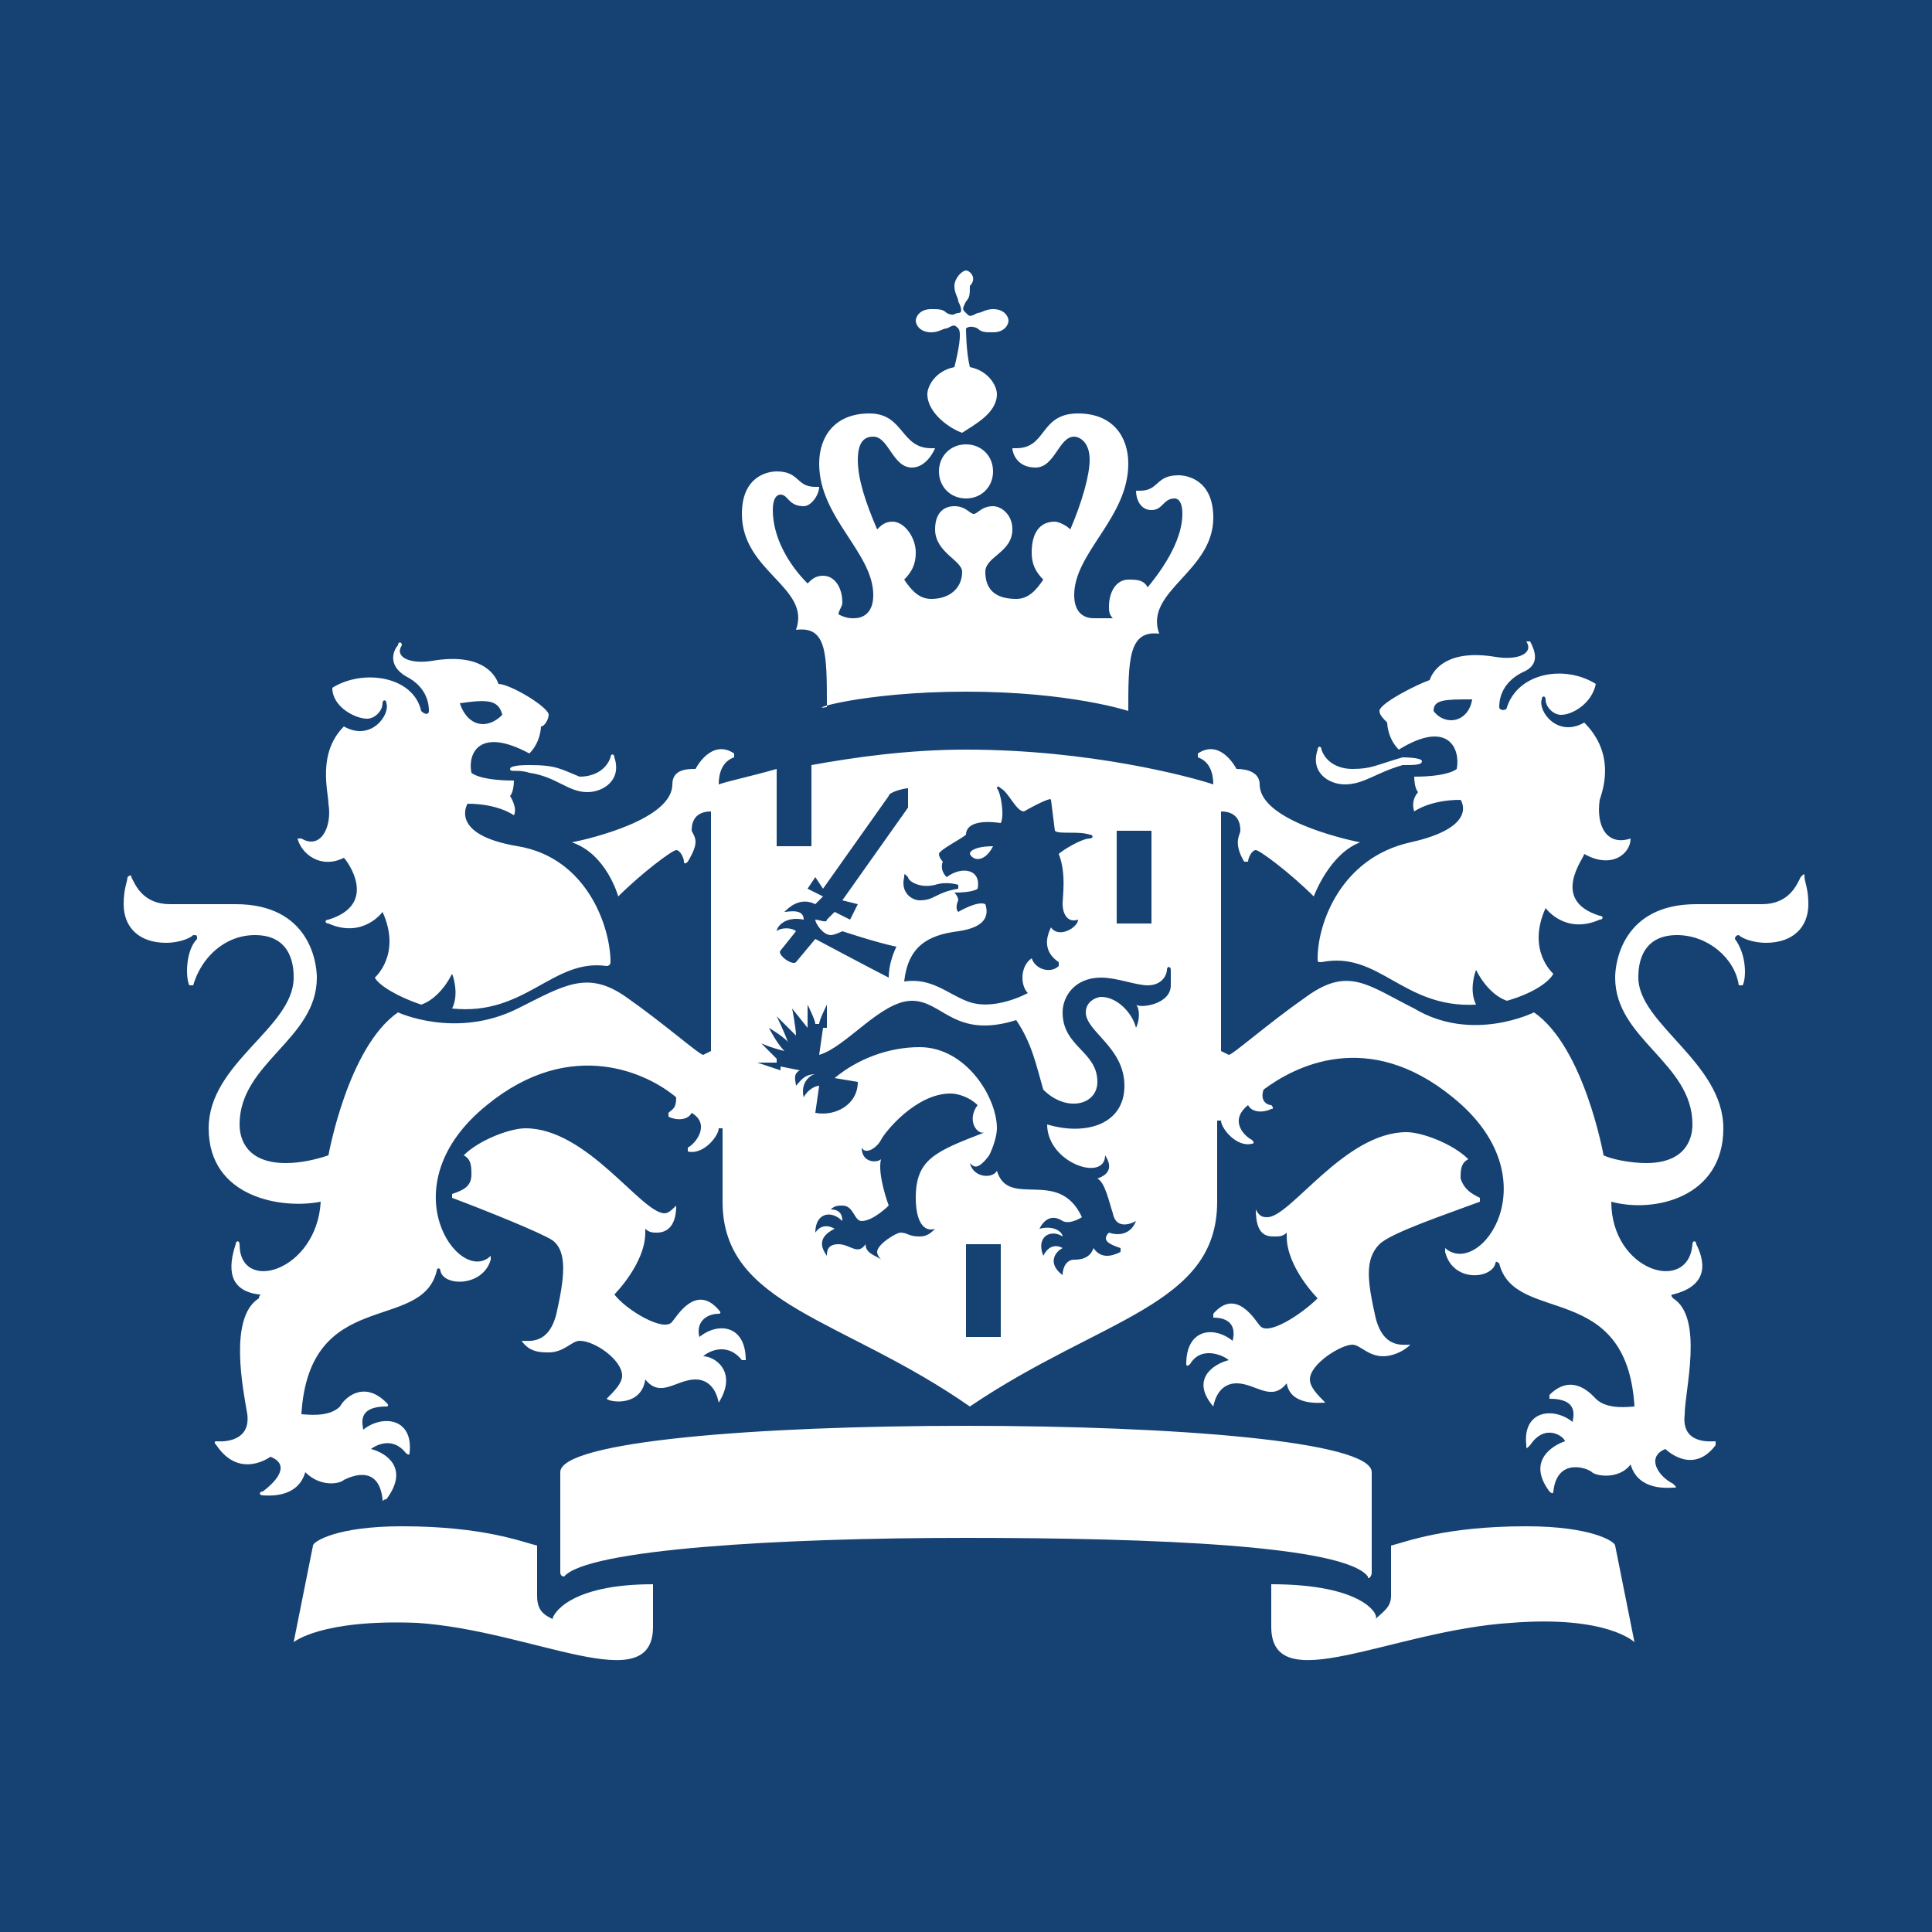 <svg xmlns="http://www.w3.org/2000/svg" viewbox="0 0 50 50" enable-background="new 0 0 50 50;" width="50" height="50"><path fill="#154273" d="M0 0h50v50H0z"/><path d="M25.9 34.6H25v-2.4h.9v2.4zm3.9-10.7h-.9v-2.4h.9v2.4zm-16.1-4.1c-.1 0-.5 0-.5.1s.2 0 .5.1c.7.1 1 .5 1.5.5.4 0 .9-.3.7-.9 0-.1-.1-.1-.1 0-.1.3-.4.5-.8.5-.5-.2-.6-.3-1.3-.3zm-4.8 2.4c.1.1.9 1.2-.4 1.6-.1 0-.1.1 0 .1.9.4 1.4-.3 1.4-.3.5 1.1-.2 1.7-.2 1.7.1.2.6.5 1.2.7.3-.1.6-.4.8-.8 0 0 .2.5 0 .9 1.9.2 2.6-1.3 4-1.1 0 0 .1 0 .1-.1 0-.9-.6-2.7-2.4-3-1.8-.3-1.3-1.1-1.3-1.1.8 0 1.2.3 1.2.3.1-.2-.1-.5-.1-.5.1-.1.1-.4.1-.4-.9 0-1.1-.2-1.1-.2-.1-.5.2-1.2 1.5-.5.3-.3.3-.7.3-.7.1 0 .2-.2.2-.3 0-.2-1-.8-1.3-.8-.1-.3-.5-.8-1.7-.6-.6.1-1-.1-.8-.4 0-.1-.1-.1-.1 0-.1.1-.3.5.2.8.6.3.6.8.6.9 0 .1-.1.1-.2 0-.2-.9-1.5-1.1-2.3-.6 0 .5.6.8.9.8.2 0 .4-.2.4-.4 0-.1.1-.1.1 0 .1.3-.4 1-1.1.6-.7.7-.4 1.7-.4 2 .1.6-.2 1.2-.7.9h-.1c.1.4.6.8 1.2.5zm4.1-3.7c-.4.4-.9.3-1.1-.3.7-.1 1-.1 1.1.3zm22 1.4c-.4 0-.7-.2-.8-.5 0-.1-.1-.1-.1 0-.2.6.3.9.7.9.5 0 .8-.3 1.5-.5.3 0 .5 0 .5-.1s-.5-.1-.5-.1c-.7.2-.8.3-1.3.3zm7.2 1.8c0-.1 0 0 0 0-.6.2-.9-.3-.8-1 .1-.3.4-1.2-.4-2-.7.4-1.2-.3-1.1-.6 0-.1.1-.1.1 0 0 .2.2.4.4.4.3 0 .8-.3.9-.8-.8-.5-2-.3-2.3.6 0 .1-.2.1-.2 0s0-.6.6-.9c.5-.2.3-.6.2-.8h-.1c.2.3-.2.5-.8.4-1.2-.2-1.6.3-1.7.6-.3.1-1.3.6-1.3.8 0 .1.1.2.2.3 0 0 0 .4.3.7 1.3-.8 1.6 0 1.5.5 0 0-.2.2-1.1.2 0 0 0 .3.1.4 0 0-.2.2-.1.5 0 0 .4-.3 1.2-.3 0 0 .5.7-1.3 1.1s-2.4 2.1-2.4 3c0 .1 0 .1.1.1 1.5-.3 2.1 1.2 4 1.1-.2-.4 0-.9 0-.9.2.4.5.7.8.8.7-.2 1.1-.5 1.2-.7 0 0-.7-.6-.2-1.7 0 0 .5.7 1.4.3.1 0 .1-.1 0-.1-1.3-.4-.4-1.5-.4-1.6.7.4 1.2 0 1.2-.4zm-4.1-3.6c-.1.6-.7.7-1 .3 0-.3.3-.3 1-.3zM24.7 7.4c0 .2.1.3.1.4.1.2.1.3 0 .3s-.1.1-.3 0c-.1-.1-.2-.1-.4-.1-.3 0-.4.2-.4.3s.1.3.4.3c.2 0 .3-.1.4-.1.2-.1.2-.1.3 0s0 .6-.1 1c-.5.1-.7.5-.7.7 0 .5.6.9.9 1 .3-.2.9-.5.9-1 0-.2-.2-.6-.7-.7-.1-.4-.1-1-.1-1s.1-.1.3 0c.1.1.2.1.4.1.3 0 .4-.2.4-.3S26 8 25.7 8c-.2 0-.3.1-.4.1-.2.1-.2.1-.3 0s-.1-.1 0-.3c.1-.1.1-.2.1-.4.2-.2 0-.4-.1-.4s-.3.2-.3.4zm.3 4.1c-.4 0-.7.3-.7.7s.3.7.7.7.7-.3.7-.7-.3-.7-.7-.7zm0 6.4c2.7 0 4.2.5 4.2.5 0-1.3 0-2.1.8-2-.4-1.1 1.4-1.6 1.4-3 0-1-.7-1.1-.9-1.1-.6 0-.5.4-1 .4h-.1c0 .2.1.5.4.5.3 0 .3-.3.6-.3.1 0 .2.1.2.4 0 .6-.4 1.3-.9 1.9-.1-.2-.3-.2-.5-.2-.3 0-.5.3-.5.7 0 .1 0 .2.1.3h-.5c-.2 0-.5-.1-.5-.6 0-1.1 1.4-2 1.4-3.4 0-.7-.4-1.3-1.3-1.3-1 0-.8.9-1.6.9h-.1c0 .1.1.5.6.5s.6-.8 1-.8c.1 0 .4.1.4.6 0 .4-.2 1.1-.5 1.8-.1-.1-.3-.2-.4-.2-.4 0-.6.3-.6.8 0 .3.1.5.3.7-.2.3-.4.5-.7.5-.6 0-.8-.3-.8-.7 0-.4.7-.5.7-1.1 0-.4-.3-.6-.5-.6-.3 0-.4.2-.5.2s-.2-.2-.5-.2-.5.2-.5.6c0 .6.7.8.7 1.1 0 .4-.3.7-.8.7-.3 0-.5-.2-.7-.5.2-.2.3-.4.3-.7 0-.4-.3-.8-.6-.8-.2 0-.3.1-.4.2-.3-.7-.5-1.3-.5-1.8s.2-.6.4-.6c.4 0 .5.8 1 .8.4 0 .6-.5.6-.5h-.1c-.8 0-.7-.9-1.6-.9-.9 0-1.3.6-1.3 1.3 0 1.4 1.4 2.3 1.4 3.4 0 .5-.3.6-.5.6-.1 0-.2 0-.4-.1 0-.1.1-.2.1-.3 0-.4-.2-.7-.5-.7-.2 0-.3.1-.4.2-.5-.5-.9-1.2-.9-1.9 0-.3.1-.4.2-.4.2 0 .2.3.6.3.2 0 .4-.3.4-.5h-.1c-.5 0-.4-.4-1-.4-.2 0-.9.1-.9 1.1 0 1.5 1.8 1.9 1.4 3 .8-.1.8.6.8 2-.6.1.9-.4 3.6-.4zm-4.9 2c-.7.2-1.2.3-1.5.4 0-.3.1-.6.4-.7v-.1c-.6-.4-1 .4-1 .4-.2 0-.6 0-.6.4 0 .9-2.1 1.4-2.6 1.5.9.3 1.2 1.4 1.2 1.4.6-.6 1.4-1.2 1.5-1.2s.2.2.2.3c0 0 0 .1.1 0 .3-.5.2-.6.1-.8 0-.1 0-.5.5-.5v6.2l-.2.1c-.1 0-1-.8-2-1.5s-1.6-.3-2.8.3c-1.6.8-3.1.1-3.1.1-1.3.9-1.8 3.7-1.8 3.7-.3.1-.7.2-1.1.2-1 0-1.2-.6-1.2-1 0-1.6 2-2.2 2-3.8 0-.4-.2-1.9-2.1-1.9H4.4c-.7 0-.9-.5-1-.7 0-.1-.1 0-.1 0 0 .1-.1.3-.1.7 0 .6.4 1 1.1 1 .3 0 .6-.1.7-.2.1 0 .1 0 .1.1-.3.3-.3 1-.2 1.2H5c.2-.7.8-1.3 1.6-1.3 1 0 1 .9 1 1.1 0 1.3-2.2 2.2-2.2 3.9 0 1.8 1.9 2.1 2.9 1.9-.1 1.8-2.1 2.4-2.1 1.1 0-.1-.1-.1-.1 0-.2.6-.2 1.2.6 1.3.1 0 0 0 0 .1-.8.5-.4 2.4-.3 3 .1.8-.8.7-.8.7s-.1 0 0 .1c.6.9 1.4.3 1.4.3.5.2.2.6-.2.9-.1 0-.1.1 0 .1s.9.1 1.1-.6c.4.4.9.3 1 .2.2-.1.9-.4 1 .5 0 .1 0 0 .1 0 .6-.8 0-1.2-.4-1.3 0 0 .5-.4.9.1 0 0 .1.1.1 0 .1-.9-.7-1-1.2-.6 0-.1-.2-.6.6-.6 0 0 .1 0 0-.1-.6-.6-1.1-.1-1.2.1-.3.3-.9.2-1 .2.2-3.3 3.1-2.1 3.5-3.7 0-.1.1-.1.1 0 .1.4 1.1.4 1.3-.3v-.1c-.8.8-2.7-1.8-.1-3.9 2.2-1.8 4.2-.8 4.9-.2 0 .3-.1.3-.2.4v.1c.2.1.5.1.6-.1.5.3.1.8-.1.9v.1c.4.1.8-.4.8-.6h.1v1.9c0 2.7 3.1 3 6.4 5.3 3.4-2.3 6.4-2.6 6.4-5.3V29h.1c0 .2.4.7.8.6 0 0 .1 0 0-.1-.2-.1-.6-.5-.1-.9.1.2.4.2.6.1.1 0 0-.1 0-.1-.1 0-.3-.1-.2-.4.8-.6 2.7-1.6 4.9.2 2.6 2.1.7 4.7-.2 3.9v.1c.2.8 1.2.7 1.3.3 0 0 0-.1.1 0 .4 1.6 3.3.4 3.5 3.7-.1 0-.7.1-1-.2-.1-.1-.6-.7-1.2-.1v.1c.8 0 .6.5.6.6-.5-.4-1.3-.3-1.2.6 0 .1 0 .1.1 0 .4-.6.9-.2.9-.1-.3.1-1 .5-.4 1.3 0 0 .1.1.1 0 .1-.9.9-.6 1-.5.1.1.7.2 1-.2.2.7 1 .6 1.1.6.1 0 .1 0 0-.1-.4-.2-.7-.7-.2-.9 0 0 .7.7 1.3-.1v-.1c-.1 0-.9.1-.8-.7 0-.6.5-2.5-.3-3 0 0-.1-.1 0-.1.8-.2.9-.7.6-1.3 0-.1-.1-.1-.1 0-.1 1.3-2.1.7-2.1-1.1 1.1.3 2.9-.1 2.9-1.9 0-1.7-2.2-2.7-2.2-3.9 0-.2 0-1.1 1-1.1.8 0 1.5.6 1.6 1.3h.1c.1-.2.1-.8-.2-1.2 0 0 0-.1.1-.1.1.1.4.2.7.2.7 0 1.1-.4 1.1-1 0-.4-.1-.6-.1-.7 0-.1 0-.1-.1 0-.1.2-.3.7-1 .7h-1.7c-1.9 0-2.1 1.5-2.1 1.9 0 1.6 2 2.2 2 3.8 0 .4-.2 1-1.2 1-.4 0-.9-.1-1.1-.2 0 0-.5-2.8-1.8-3.7 0 0-1.6.8-3.1-.1-1.2-.6-1.7-1.1-2.8-.3-1 .7-1.9 1.5-2 1.5l-.2-.1V21c.5 0 .5.4.5.5 0 .1-.2.3.1.8h.1c0-.1.1-.3.2-.3s.9.6 1.5 1.2c0 0 .4-1.1 1.2-1.4-.5-.1-2.6-.6-2.6-1.5 0-.3-.3-.4-.6-.4 0 0-.4-.8-1-.4v.1c.3.1.4.4.4.7-.6-.2-3.2-.9-6.4-.9-1.5 0-2.9.2-4 .4v2.1h-.9v-2m-5.8 22c-.2-.1-.4-.2-.4-.6V40c-.4-.1-1.4-.5-3.5-.5-1.7 0-2.3.4-2.3.5l-.5 2.5s.7-.6 3.2-.5c3 .2 6.1 2 6.1.1V41c-2.2 0-2.6.8-2.6.9zm18.6-.9v1.1c0 1.9 3.1.1 6.2-.1 2.5-.2 3.2.5 3.2.5l-.5-2.5c0-.1-.6-.5-2.3-.5-2.1 0-3.1.4-3.5.5v1.3c0 .3-.2.4-.4.6.1-.1-.3-.9-2.7-.9zM25 39.8c4.9 0 9.8.2 10.4 1 0 .1.1 0 .1-.1v-2.6c0-.8-5.1-1.2-10.5-1.2s-10.5.4-10.5 1.2v2.6s0 .1.1.1c.6-.7 5.5-1 10.4-1zm-4.3-12.1-.5-.1v.1l-.6-.2h.5v-.1l-.4-.4s.2.1.6.2c-.2-.2-.4-.6-.4-.6s.5.3.5.4c-.1-.3-.3-.7-.3-.7l.5.5c0-.2-.1-.7-.1-.7l.4.5V26s.2.4.2.5h.1c0-.1.2-.5.2-.5v.6h-.1l-.1.7c.7-.2 1.6-1.4 2.4-1.4.8 0 1.1 1 2.7.5.4.6.5 1.1.7 1.8.6.6 1.4.4 1.4-.2 0-.8-.9-.9-.9-1.8 0-.4.3-.9 1-.9.4 0 .9.2 1.2.2.4 0 .5-.3.5-.4 0-.1.1-.1.1 0v.4c0 .5-.8.6-.9.5 0 0-.1 0 0 0 .1.1.1.4 0 .6-.1-.4-.5-.8-.9-.8-.1 0-.4.1-.4.4 0 .5 1 .9 1 1.9 0 1-1 1.3-2 1 0 1 1.5 1.5 1.5.8 0-.1 0 0 0 0 .2.3.1.5-.2.6.2.1.3.6.4.9.1.5.6.2.6.2-.2.5-.7.3-.7.3-.2.2 0 .3.3.4v.1c-.2.1-.5.2-.7-.1-.1.3-.4.3-.5.3-.2 0-.3.2-.3.4-.4-.3-.2-.6 0-.7 0 0-.3-.2-.5.2-.2-.5.2-.7.5-.5 0-.1-.2-.3-.6-.2.1-.2.3-.4.6-.2.2.1.5-.1.5-.1-.6-1.3-1.9-.2-2.2-1.2-.1.2-.6.2-.7-.2.1.1.2.2.5-.2.1-.2.2-.5.2-.7 0-.8-.8-2.1-2-2.1-.8 0-1.6.3-2.2.8l.6.1c0 .6-.6.9-1.1.8l.1-.7c-.1 0-.3.1-.4.3-.1-.4.2-.6.3-.6-.3 0-.4.2-.5.3 0-.1-.1-.3.1-.4zm1.7 4.5c-.2.3-.4 0-.7 0-.3 0-.3.2-.3.3-.3-.4 0-.6.2-.7 0 0-.3-.2-.5.1 0-.5.4-.6.7-.3 0-.2-.1-.3-.3-.3.1-.1.2-.1.3-.1.3 0 .3.4.5.4.3 0 .7-.4.7-.4s-.3-.8-.2-1.2c-.1.1-.5.1-.5-.3.1.2.4 0 .5-.2.1-.2.9-1.2 1.8-1.2.2 0 .5.1.7.3-.3.4 0 .8.2.7-1.3.5-1.8.7-1.8 1.7 0 .6.2.9.5.8-.1.1-.2.2-.4.2-.3 0-.3-.1-.5-.1-.1 0-.6.3-.6.5 0 .1.1.2.2.3-.1-.2-.5-.2-.5-.5zm3.3-10.3c-.4 0-.6.1-.6.2.1.2.4.2.6-.2zm-1.5 1c.3-.1.6 0 .6 0v.1c-.6.1-.6.3-1 .3-.2 0-.5-.2-.4-.6 0-.1 0-.1.1 0 0 .1.3.3.7.2zm-7.5 12.8c.4.5.8 0 1.3 0 .2 0 .5.1.6.6.5-.8-.1-1.2-.4-1.2.1-.1.6-.4 1 .1h.1c0-.9-.7-1-1.2-.6-.1-.4.2-.6.5-.6 0 0 .1 0 0-.1-.6-.7-1.1.2-1.2.3-.2.3-1.2-.3-1.5-.7 0 0 .8-.8.8-1.6v-.1c.1.1.2.1.3.1.2 0 .5-.1.5-.7 0-.1 0-.1 0 0-.1.1-.2.2-.3.2-.6 0-2-2.2-3.6-2.2-.4 0-1.2.3-1.6.7.2.1.2.3.2.5 0 .3-.2.4-.5.5v.1c.8.3 2.3.9 2.6 1.1.4.3.3 1 .1 1.9-.2.8-.7.7-.9.7.2.3.5.3.7.3.4 0 .6-.3.8-.3.4 0 1.1.5 1.1.9 0 .2-.2.4-.4.6.1.1.9.2 1-.5zm17.6.6s.1 0 0 0c-.2-.2-.4-.4-.4-.6 0-.4.8-.9 1.1-.9.2 0 .4.3.8.3.2 0 .5-.1.7-.3-.2 0-.7.1-.9-.7-.2-.9-.3-1.5.1-1.9.3-.3 1.8-.8 2.6-1.1V31c-.2-.1-.4-.2-.5-.5 0-.2 0-.4.2-.5-.4-.4-1.2-.7-1.6-.7-1.6 0-3 2.2-3.6 2.2-.1 0-.2 0-.3-.2 0 .7.3.7.5.7.1 0 .2 0 .3-.1v.1c0 .8.8 1.6.8 1.6-.4.4-1.3 1-1.5.7-.1-.1-.6-1-1.2-.3v.1c.4 0 .6.2.5.6-.5-.4-1.2-.3-1.2.6 0 0 0 .1.1 0 .3-.5.9-.2 1-.1-.4.1-1 .5-.4 1.2.1-.5.4-.6.6-.6.5 0 .9.5 1.3 0 .1.6.9.5 1 .5zM21.4 23.8c0 .1-.2 0-.3 0 0 .1.2.4.4.4.1 0 .3-.1.3-.1s.9.3 1.4.4c-.1.2-.2.5-.2.8-.4-.2-1.9-1-1.9-1l-.5.6c-.1.1-.5-.2-.4-.3l.4-.5c-.1-.1-.4-.1-.5 0 0-.1.2-.4.7-.3 0-.3-.4-.2-.5-.2.1-.1.4-.4.8-.2l.2-.2-.4-.2.2-.3.2.3 1.7-2.4c0-.1.4-.2.5-.2v.5l-1.7 2.4.4.1-.2.4-.4-.2-.2.2zm6.1-.4c0 .2.1.5.4.4 0 .2-.5.5-.7.2-.2.4-.1.7.2.9v.1c-.2.2-.6.1-.7-.2-.3.2-.3.7-.1.9 0 0-.9.5-1.6.2-.5-.2-.9-.6-1.6-.5.1-.9.6-1.2 1.4-1.3.7-.1.8-.4.7-.7-.2-.1-.7.2-.7.2-.1-.1 0-.3 0-.3 0-.1-.1-.2-.1-.2.5 0 .6-.1.6-.1.1-.5-.4-.6-.8-.3-.2-.2-.1-.4-.1-.4s-.1-.1-.1-.2.6-.4.7-.5c0-.2.2-.4.9-.3.1-.2 0-.8-.1-.9 0 0 0-.1.1 0 .2.1.4.6.6.6 0 0 .7-.4.7-.3l.1.8c.1.1.6 0 .9.1.1 0 .1.1 0 .1-.2 0-.7.3-.8.4.2.5.1 1.1.1 1.3z" fill="#fff"/></svg>